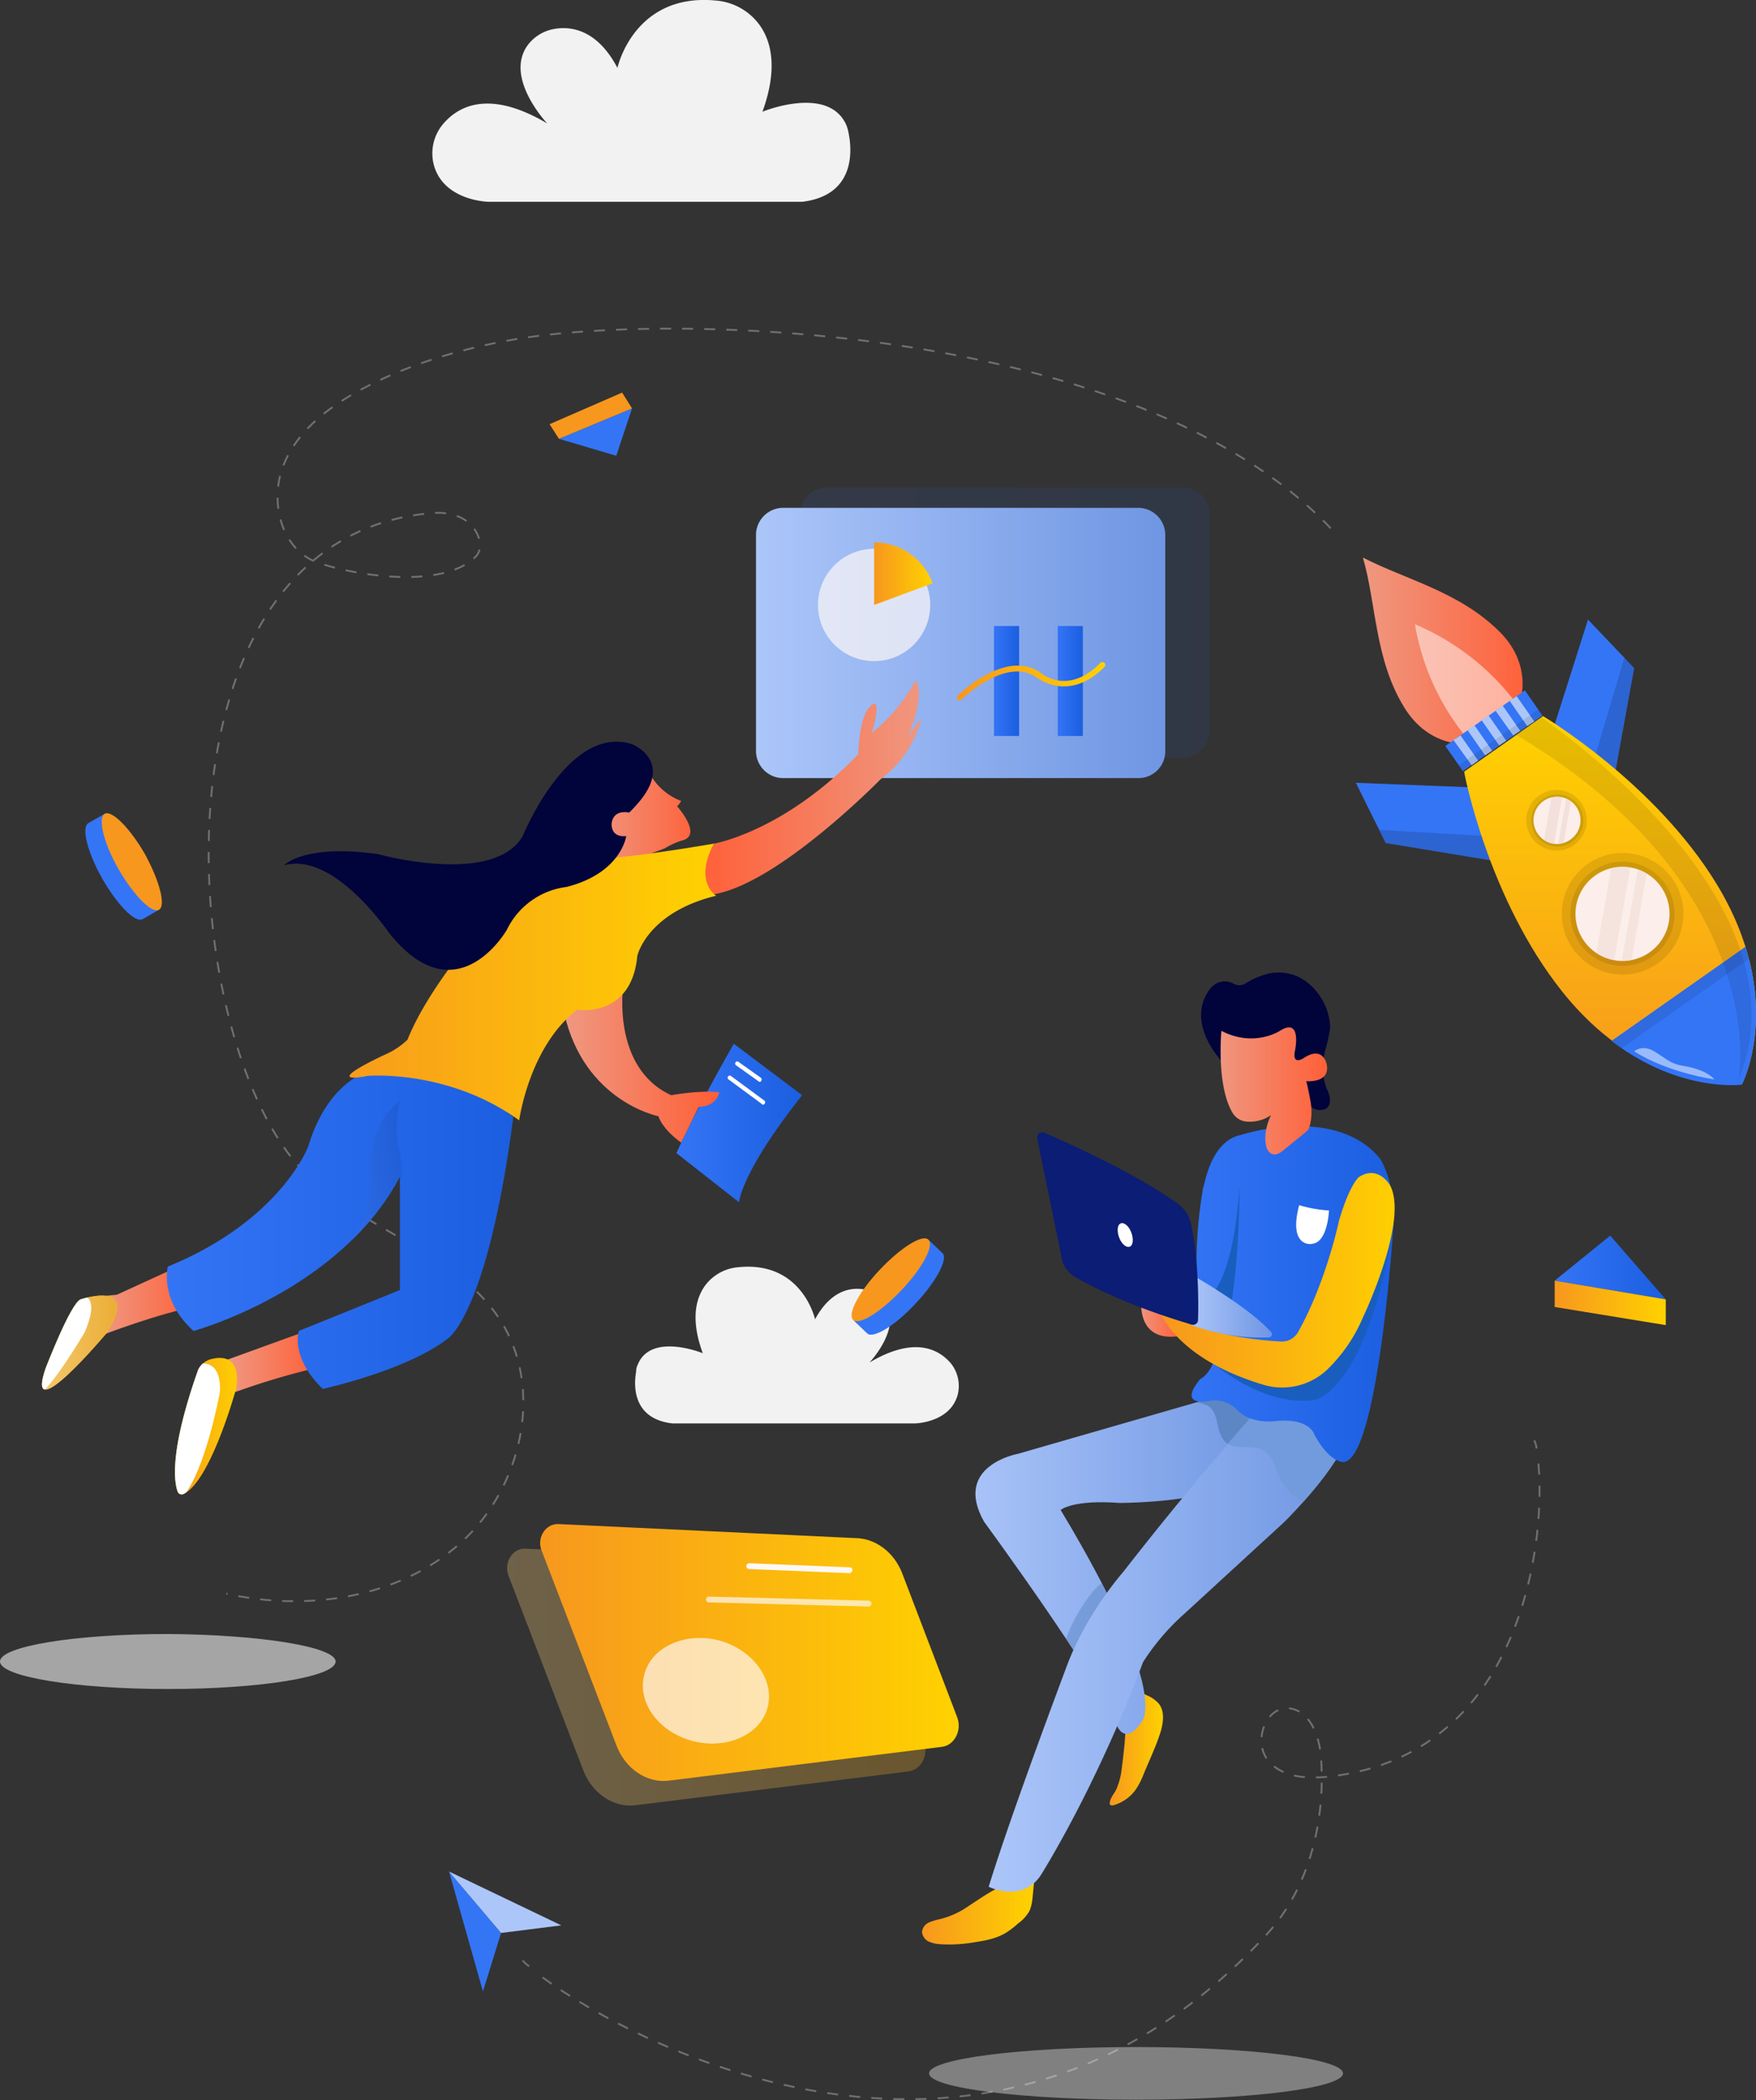 <svg xmlns="http://www.w3.org/2000/svg" xmlns:xlink="http://www.w3.org/1999/xlink" width="477.801" height="571.155" viewBox="0 0 477.801 571.155">
  <rect x="0" y="0" width="477.801" height="571.155" fill="#333333" stroke="none"/>
  <defs>
    <linearGradient id="linear-gradient" x1="-0.004" y1="0.492" x2="0.993" y2="0.492" gradientUnits="objectBoundingBox">
      <stop offset="0" stop-color="#f7971e"/>
      <stop offset="1" stop-color="#ffd200"/>
    </linearGradient>
    <linearGradient id="linear-gradient-2" x1="-0.005" y1="0.503" x2="0.987" y2="0.503" xlink:href="#linear-gradient"/>
    <linearGradient id="linear-gradient-3" x1="0.001" y1="0.499" x2="1" y2="0.499" gradientUnits="objectBoundingBox">
      <stop offset="0" stop-color="#acc6f9"/>
      <stop offset="1" stop-color="#6f96e3"/>
    </linearGradient>
    <clipPath id="clip-path">
      <path id="Path_776" data-name="Path 776" d="M333.3,285.4l-55.2,15.909s-17.818,3.182-9.227,18.455c0,0,31.977,43.591,36.273,55.682,0,0,2.227,5.25,6.523-1.114,0,0,8.591-7-21.954-57.75,0,0,3.182-2.864,16.068-1.909,0,0,15.273,0,25.136-3.023l16.227-15.909L344.915,282.7Z" transform="translate(-266.528 -282.7)"/>
    </clipPath>
    <linearGradient id="linear-gradient-4" x1="0.001" y1="0.501" x2="0.999" y2="0.501" xlink:href="#linear-gradient-3"/>
    <clipPath id="clip-path-3">
      <path id="Path_781" data-name="Path 781" d="M342.936,286.615s-17.5,19.409-37.545,45.182c0,0-10.341,11.614-15.591,26.25,0,0-14.955,39.613-21,59.341,0,0,8.75,4.454,14-2.864,0,0,14.954-23.386,28-58.227a63.147,63.147,0,0,1,11.3-13.2l27.045-24.818S362.027,305.706,366,296.161C366,296.32,353.913,281.365,342.936,286.615Z" transform="translate(-268.8 -285.497)"/>
    </clipPath>
    <linearGradient id="linear-gradient-5" x1="0.004" y1="0.499" x2="1" y2="0.499" gradientUnits="objectBoundingBox">
      <stop offset="0" stop-color="#3475f6"/>
      <stop offset="1" stop-color="#1b5ee0"/>
    </linearGradient>
    <linearGradient id="linear-gradient-6" y1="0.5" x2="0.998" y2="0.5" gradientUnits="objectBoundingBox">
      <stop offset="0" stop-color="#ef9881"/>
      <stop offset="1" stop-color="#ff5e36"/>
    </linearGradient>
    <linearGradient id="linear-gradient-7" x1="-0.005" y1="0.503" x2="0.993" y2="0.503" xlink:href="#linear-gradient-6"/>
    <linearGradient id="linear-gradient-8" x1="0" y1="0.501" x2="1.001" y2="0.501" xlink:href="#linear-gradient"/>
    <linearGradient id="linear-gradient-9" x1="-0.003" y1="0.496" x2="0.998" y2="0.496" xlink:href="#linear-gradient-3"/>
    <linearGradient id="linear-gradient-10" x1="-0.002" y1="0.504" x2="1.001" y2="0.504" xlink:href="#linear-gradient-5"/>
    <linearGradient id="linear-gradient-11" x1="-0.002" y1="0.499" x2="1.001" y2="0.499" xlink:href="#linear-gradient"/>
    <linearGradient id="linear-gradient-12" x1="132.238" y1="113.649" x2="133.307" y2="113.649" xlink:href="#linear-gradient-5"/>
    <linearGradient id="linear-gradient-13" x1="117.346" y1="117.401" x2="118.294" y2="117.401" xlink:href="#linear-gradient"/>
    <linearGradient id="linear-gradient-14" x1="-0.001" y1="0.5" x2="1" y2="0.5" xlink:href="#linear-gradient-5"/>
    <linearGradient id="linear-gradient-15" x1="0" y1="0.499" x2="1" y2="0.499" xlink:href="#linear-gradient-3"/>
    <linearGradient id="linear-gradient-16" x1="-0.002" y1="0.503" x2="0.999" y2="0.503" xlink:href="#linear-gradient-5"/>
    <linearGradient id="linear-gradient-17" x1="-0.001" y1="0.503" x2="1" y2="0.503" xlink:href="#linear-gradient-5"/>
    <linearGradient id="linear-gradient-18" x1="0.003" y1="0.505" x2="1.005" y2="0.505" xlink:href="#linear-gradient"/>
    <linearGradient id="linear-gradient-19" x1="0.001" y1="0.499" x2="1.003" y2="0.499" xlink:href="#linear-gradient"/>
    <linearGradient id="linear-gradient-20" x1="22.001" y1="-31.829" x2="22.984" y2="-31.829" xlink:href="#linear-gradient-5"/>
    <linearGradient id="linear-gradient-21" x1="95.284" y1="-62.136" x2="95.74" y2="-62.136" xlink:href="#linear-gradient-3"/>
    <linearGradient id="linear-gradient-22" x1="-0.002" y1="0.501" x2="0.998" y2="0.501" xlink:href="#linear-gradient-6"/>
    <clipPath id="clip-path-4">
      <path id="Path_806" data-name="Path 806" d="M380.532,203.5,365.1,182.823l9.864-31.023L387.532,165Z" transform="translate(-365.1 -151.8)"/>
    </clipPath>
    <linearGradient id="linear-gradient-23" x1="130.811" y1="-3.675" x2="131.844" y2="-3.675" xlink:href="#linear-gradient-5"/>
    <clipPath id="clip-path-6">
      <path id="Path_809" data-name="Path 809" d="M378.373,202.45l-14.318-21.477L331.6,179.7l8.114,16.386Z" transform="translate(-331.6 -179.7)"/>
    </clipPath>
    <linearGradient id="linear-gradient-24" x1="64.542" y1="-11.541" x2="65.52" y2="-11.541" xlink:href="#linear-gradient-5"/>
    <linearGradient id="linear-gradient-25" x1="113.173" y1="-9.677" x2="114.184" y2="-9.677" xlink:href="#linear-gradient-5"/>
    <clipPath id="clip-path-8">
      <path id="Path_812" data-name="Path 812" d="M376.827,243.391c22.909,28.636,48.841,25.136,48.841,25.136s12.25-23.227-6.841-54.568c-16.864-27.682-47.25-45.659-47.25-45.659l-10.818,7.636L350.1,183.414S356.623,218.1,376.827,243.391Z" transform="translate(-350.1 -168.3)"/>
    </clipPath>
    <linearGradient id="linear-gradient-26" x1="0.498" y1="1.001" x2="0.498" y2="0.001" xlink:href="#linear-gradient"/>
    <linearGradient id="linear-gradient-27" x1="42.237" y1="-5.886" x2="43.241" y2="-5.886" xlink:href="#linear-gradient-5"/>
    <clipPath id="clip-path-12">
      <path id="Path_818" data-name="Path 818" d="M371.478,214.2a12.8,12.8,0,1,1,17.818,3.182A12.779,12.779,0,0,1,371.478,214.2Z" transform="translate(-369.113 -194.013)"/>
    </clipPath>
    <clipPath id="clip-path-14">
      <path id="Path_822" data-name="Path 822" d="M363.131,192.14a6.4,6.4,0,1,1,8.909,1.591A6.265,6.265,0,0,1,363.131,192.14Z" transform="translate(-361.97 -182.07)"/>
    </clipPath>
    <linearGradient id="linear-gradient-28" x1="445.03" y1="-25.76" x2="445.992" y2="-25.76" xlink:href="#linear-gradient-3"/>
    <linearGradient id="linear-gradient-29" x1="446.184" y1="-26.384" x2="447.149" y2="-26.384" xlink:href="#linear-gradient-3"/>
    <linearGradient id="linear-gradient-30" x1="447.345" y1="-27.028" x2="448.309" y2="-27.028" xlink:href="#linear-gradient-3"/>
    <linearGradient id="linear-gradient-31" x1="448.502" y1="-27.672" x2="449.464" y2="-27.672" xlink:href="#linear-gradient-3"/>
    <linearGradient id="linear-gradient-32" x1="449.653" y1="-28.316" x2="450.618" y2="-28.316" xlink:href="#linear-gradient-3"/>
    <linearGradient id="linear-gradient-33" x1="35.233" y1="56.809" x2="36.728" y2="56.809" xlink:href="#linear-gradient-5"/>
    <linearGradient id="linear-gradient-34" x1="42.881" y1="61.78" x2="44.711" y2="61.78" xlink:href="#linear-gradient"/>
    <linearGradient id="linear-gradient-35" x1="23.883" y1="-56.774" x2="25.102" y2="-56.774" xlink:href="#linear-gradient-5"/>
    <linearGradient id="linear-gradient-36" x1="27.547" y1="-64.832" x2="28.952" y2="-64.832" xlink:href="#linear-gradient"/>
    <linearGradient id="linear-gradient-37" y1="0.5" x2="1.001" y2="0.5" gradientUnits="objectBoundingBox">
      <stop offset="0" stop-color="#f6ce7d"/>
      <stop offset="1" stop-color="#e8a623"/>
    </linearGradient>
    <linearGradient id="linear-gradient-38" x1="0" y1="0.5" x2="1" y2="0.5" xlink:href="#linear-gradient"/>
    <linearGradient id="linear-gradient-39" x1="0.004" y1="0.501" x2="1.003" y2="0.501" xlink:href="#linear-gradient-6"/>
    <linearGradient id="linear-gradient-40" x1="0.006" y1="0.502" x2="1.002" y2="0.502" xlink:href="#linear-gradient"/>
    <clipPath id="clip-path-16">
      <path id="Path_839" data-name="Path 839" d="M134.837,279.663c2.864-1.114,7.318-1.75,7.955,4.773a11.243,11.243,0,0,1-.318,3.977c-1.114,5.568-5.568,25.136-11.773,28.477a1.092,1.092,0,0,1-1.432-.477c-1.114-2.386-3.182-10.659,2.864-33.727A4.6,4.6,0,0,1,134.837,279.663Z" transform="translate(-128.007 -278.955)"/>
    </clipPath>
    <linearGradient id="linear-gradient-41" x1="-0.007" y1="0.501" x2="0.996" y2="0.501" xlink:href="#linear-gradient-6"/>
    <linearGradient id="linear-gradient-42" x1="-0.002" y1="0.5" x2="0.996" y2="0.5" xlink:href="#linear-gradient"/>
    <linearGradient id="linear-gradient-43" x1="-0.002" y1="0.5" x2="0.996" y2="0.5" xlink:href="#linear-gradient-37"/>
    <clipPath id="clip-path-17">
      <path id="Path_844" data-name="Path 844" d="M117.411,268.381s16.545-5.568,7,9.227c0,0-22.432,26.727-16.545,9.545C107.866,287.154,114.707,269.336,117.411,268.381Z" transform="translate(-106.881 -267.354)"/>
    </clipPath>
    <linearGradient id="linear-gradient-44" x1="0" y1="0.499" x2="0.998" y2="0.499" xlink:href="#linear-gradient-5"/>
    <clipPath id="clip-path-18">
      <path id="Path_847" data-name="Path 847" d="M181.637,230.464s-10.023,3.341-14.954,19.886c0,0-7.477,20.045-38.182,32.614,0,0-2.386,9.068,7,17.5,0,0,39.773-10.818,56.159-42v30.864l-27.523,11.136s-2.386,7.159,6.523,15.75c0,0,22.75-4.932,34.045-13.682,0,0,10.818-6.682,17.818-60.3L203.432,227.6Z" transform="translate(-128.23 -227.6)"/>
    </clipPath>
    <linearGradient id="linear-gradient-45" x1="-0.266" y1="0.899" x2="1.55" y2="0.215" gradientUnits="objectBoundingBox">
      <stop offset="0" stop-color="#3270eb"/>
      <stop offset="1" stop-color="#1957cf"/>
    </linearGradient>
    <linearGradient id="linear-gradient-46" x1="0.003" y1="0.5" x2="0.997" y2="0.5" xlink:href="#linear-gradient-6"/>
    <linearGradient id="linear-gradient-47" x1="1.001" y1="0.501" x2="0.003" y2="0.501" xlink:href="#linear-gradient-6"/>
    <linearGradient id="linear-gradient-48" x1="-0.001" y1="0.502" x2="1.001" y2="0.502" xlink:href="#linear-gradient-5"/>
    <linearGradient id="linear-gradient-49" x1="0.002" y1="0.502" x2="1" y2="0.502" xlink:href="#linear-gradient-6"/>
    <linearGradient id="linear-gradient-50" x1="0" y1="0.499" x2="1.001" y2="0.499" xlink:href="#linear-gradient"/>
  </defs>
  <g id="Group_370" data-name="Group 370" transform="translate(-99.7 -45.894)">
    <g id="Group_333" data-name="Group 333" transform="translate(350.586 310.36)">
      <path id="Path_772" data-name="Path 772" d="M270.286,374.569a23.37,23.37,0,0,1-7.8,3.659,18.588,18.588,0,0,0-3.182.955,3.16,3.16,0,0,0-1.909,2.545,3.244,3.244,0,0,0,1.591,2.545,8.495,8.495,0,0,0,2.864.8,39.755,39.755,0,0,0,9.7-.477c3.023-.477,5.886-.955,8.591-2.545a23.26,23.26,0,0,0,3.341-2.546,11.189,11.189,0,0,0,3.182-3.5,12.492,12.492,0,0,0,.8-3.5c.159-1.591.318-3.341.477-4.932v-.477a.584.584,0,0,0-.477-.159c-.955-.159-1.909-.159-2.864-.318a4.58,4.58,0,0,0-2.068.159c-1.114.318-1.75,1.273-2.545,1.75a22.276,22.276,0,0,0-2.545,1.591C274.741,371.547,272.514,373.138,270.286,374.569Z" transform="translate(-257.4 -120.867)" fill="url(#linear-gradient)"/>
      <path id="Path_773" data-name="Path 773" d="M292.682,356.39a18.646,18.646,0,0,1-1.432,5.091c-.636,1.273-1.75,2.386-1.75,3.818,0,.159,0,.318.159.318a.956.956,0,0,0,.636.159,11.03,11.03,0,0,0,6.682-4.932,19.8,19.8,0,0,0,1.591-3.182c.955-2.386,2.068-4.773,3.023-7.159a51.071,51.071,0,0,0,1.909-5.25c.636-2.545.955-5.568-.955-7.477a9.028,9.028,0,0,0-2.864-1.909c-.636-.318-1.273-.636-1.75-.318a4.214,4.214,0,0,0-.955.8,15.866,15.866,0,0,0-3.182,8.75C293.636,348.913,293.159,352.731,292.682,356.39Z" transform="translate(-238.432 -139.279)" fill="url(#linear-gradient-2)"/>
      <path id="Path_774" data-name="Path 774" d="M333.3,285.4l-55.2,15.909s-17.818,3.182-9.227,18.455c0,0,31.977,43.591,36.273,55.682,0,0,2.227,5.25,6.523-1.114,0,0,8.591-7-21.954-57.75,0,0,3.182-2.864,16.068-1.909,0,0,15.273,0,25.136-3.023l16.227-15.909L344.915,282.7Z" transform="translate(-252.006 -170.43)" fill="url(#linear-gradient-3)"/>
      <g id="Group_328" data-name="Group 328" transform="translate(14.523 112.27)">
        <g id="Group_326" data-name="Group 326" clip-path="url(#clip-path)">
          <path id="Path_775" data-name="Path 775" d="M304.3,287.136a10.558,10.558,0,0,1,3.182.955c1.591.955,2.227,3.023,2.545,4.773.477,1.75.8,3.818,2.227,5.091,2.7,2.386,7.159.477,10.182,2.227a7.194,7.194,0,0,1,3.182,3.977,25.456,25.456,0,0,0,2.068,4.773,14.92,14.92,0,0,0,7,5.886l10.659-13.682-7.159-11.455L315.6,284.114,305.732,283Z" transform="translate(-244.209 -282.523)" fill="#5c87c4"/>
        </g>
        <g id="Group_327" data-name="Group 327" clip-path="url(#clip-path)">
          <path id="Path_777" data-name="Path 777" d="M292.965,316.818a.958.958,0,0,0-1.432,0,16.919,16.919,0,0,0-2.386,2.386,45.531,45.531,0,0,0-6.841,12.091,5.322,5.322,0,0,0-.318,3.818,4.422,4.422,0,0,0,1.909,1.909,3.2,3.2,0,0,0,1.273.636c1.114.159,2.068-.955,2.545-1.909l8.114-13.364a2.826,2.826,0,0,0,.636-1.591C296.465,319.2,294.238,317.614,292.965,316.818Z" transform="translate(-257.533 -262.727)" fill="#5c87c4" opacity="0.5"/>
        </g>
      </g>
      <path id="Path_779" data-name="Path 779" d="M342.936,286.615s-17.5,19.409-37.545,45.182c0,0-10.341,11.614-15.591,26.25,0,0-14.955,39.613-21,59.341,0,0,8.75,4.454,14-2.864,0,0,14.954-23.386,28-58.227a63.147,63.147,0,0,1,11.3-13.2l27.045-24.818S362.027,305.706,366,296.161C366,296.32,353.913,281.365,342.936,286.615Z" transform="translate(-250.664 -168.777)" fill="url(#linear-gradient-4)"/>
      <g id="Group_330" data-name="Group 330" transform="translate(18.136 116.721)">
        <g id="Group_329" data-name="Group 329" clip-path="url(#clip-path-3)">
          <path id="Path_780" data-name="Path 780" d="M304.3,287.136a10.558,10.558,0,0,1,3.182.955c1.591.955,2.227,3.023,2.545,4.773.477,1.75.8,3.818,2.227,5.091,2.7,2.386,7.159.477,10.182,2.227a7.194,7.194,0,0,1,3.182,3.977,25.456,25.456,0,0,0,2.068,4.773,14.92,14.92,0,0,0,7,5.886l10.659-13.682-7.159-11.455L315.6,284.114,305.732,283Z" transform="translate(-247.823 -286.973)" fill="#729bdd"/>
        </g>
      </g>
      <path id="Path_782" data-name="Path 782" d="M310.495,235.946s-9.7-10.182-3.023-19.25a5.352,5.352,0,0,1,3.182-2.068,4.648,4.648,0,0,1,3.182.477,3.159,3.159,0,0,0,3.341,0,21.739,21.739,0,0,1,5.727-2.545,12.656,12.656,0,0,1,10.659,1.909,16.37,16.37,0,0,1,6.682,12.568,37.225,37.225,0,0,1-1.114,5.409,20.618,20.618,0,0,0-.8,7,14.144,14.144,0,0,0,1.273,4.932s1.591,3.341-.477,4.773c0,0-2.864,1.591-5.25-1.75Z" transform="translate(-229.199 -212.13)" fill="#01033b"/>
      <path id="Path_783" data-name="Path 783" d="M316.86,240.789s25.614-8.432,37.863,6.364c0,0,4.455,6.364,3.659,18.773,0,0-4.136,63.8-13.682,63.8,0,0-3.659.159-7.8-7.477,0,0-1.273-4.614-10.5-3.659,0,0-6.523.955-10.341-2.864a8.491,8.491,0,0,0-8.114-2.546s-8.432,1.591-2.068-6.045c0,0,5.091-2.068,5.409-14.636l-6.045-6.2a122.313,122.313,0,0,1,1.432-31.341C307,254.948,308.428,242.539,316.86,240.789Z" transform="translate(-230.155 -196.609)" fill="url(#linear-gradient-5)"/>
      <path id="Path_784" data-name="Path 784" d="M308.681,222.448s-1.432,14.8,3.023,22.273a4.908,4.908,0,0,0,3.659,2.386,10.2,10.2,0,0,0,6.841-1.75s-2.386,4.3-1.273,8.75c0,0,1.114,3.659,4.454.955l6.841-5.568s1.432-2.386.8-7.318c0,0-.8-4.614-1.273-6.045,0,0,6.682.636,5.568-4.614,0,0-.955-5.25-6.364-1.591,0,0-3.182,2.068-2.227-2.227,0,0,1.909-9.068-4.136-5.25C324.59,222.448,317.59,227.062,308.681,222.448Z" transform="translate(-227.227 -206.587)" fill="url(#linear-gradient-6)"/>
      <path id="Path_785" data-name="Path 785" d="M356.023,255.6s-5.25,38.977-20.364,46.773c0,0-11.3,3.818-28.159-9.227l14.159-2.068s6.841-.318,10.341-3.818,11.3-17.5,11.3-17.5Z" transform="translate(-227.796 -186.443)" fill="#195dbf"/>
      <path id="Path_786" data-name="Path 786" d="M306.9,277.914s5.886-3.977,7.636-29.114c0,0,.159,18.932-2.7,34.364Z" transform="translate(-228.15 -190.461)" fill="#195dbf"/>
      <path id="Path_787" data-name="Path 787" d="M294.907,268.7s-.955,10.977,10.977,8.75l-1.909-7.8Z" transform="translate(-235.248 -178.702)" fill="url(#linear-gradient-7)"/>
      <path id="Path_788" data-name="Path 788" d="M360.9,249.9s-3.182-5.886-8.591-2.386c0,0-2.545,2.068-5.409,11.932,0,0-3.5,16.7-11.136,30.227a5.017,5.017,0,0,1-4.614,2.545c-6.364-.318-21.477-1.75-33.25-8.75,0,0,3.977,13.2,28.477,20.523a17.831,17.831,0,0,0,17.341-4.136,43.223,43.223,0,0,0,9.7-14.159S365.832,259.763,360.9,249.9Z" transform="translate(-233.468 -191.879)" fill="url(#linear-gradient-8)"/>
      <path id="Path_789" data-name="Path 789" d="M303.2,263.6s15.909,8.909,22.114,15.909a.857.857,0,0,1-.636,1.432,55.856,55.856,0,0,1-21-3.341Z" transform="translate(-230.336 -181.716)" fill="url(#linear-gradient-9)"/>
      <path id="Path_790" data-name="Path 790" d="M277.106,241.138l6.682,32.614a7.568,7.568,0,0,0,3.659,5.091c4.773,2.7,14.955,7.954,31.659,12.886a1.322,1.322,0,0,0,1.75-1.273c.159-4.454.159-16.545-1.909-26.091a9.364,9.364,0,0,0-3.659-5.568c-4.454-3.182-14.8-9.864-36.273-19.25A1.425,1.425,0,0,0,277.106,241.138Z" transform="translate(-245.765 -196.004)" fill="#0b1d74"/>
      <g id="Group_331" data-name="Group 331" transform="translate(53.232 68.148)">
        <path id="Path_791" data-name="Path 791" d="M294.583,257.566c.636,1.75.477,3.5-.477,3.818s-2.227-.8-2.864-2.545-.477-3.5.477-3.818S293.946,255.816,294.583,257.566Z" transform="translate(-290.86 -254.966)" fill="#fff"/>
      </g>
      <g id="Group_332" data-name="Group 332" transform="translate(101.8 63.27)">
        <path id="Path_792" data-name="Path 792" d="M322.2,251.9a35.607,35.607,0,0,0,8.114,1.432s-.318,8.75-4.614,9.068C325.543,262.559,319.179,263.355,322.2,251.9Z" transform="translate(-321.389 -251.9)" fill="#fff"/>
      </g>
    </g>
    <g id="Group_334" data-name="Group 334" transform="translate(522.722 381.903)">
      <path id="Path_793" data-name="Path 793" d="M380.714,257.1,365.6,269.35l30.227,5.091Z" transform="translate(-365.6 -257.1)" fill="url(#linear-gradient-10)"/>
      <path id="Path_794" data-name="Path 794" d="M365.6,271.959V264.8l30.227,5.091v7Z" transform="translate(-365.6 -252.55)" fill="url(#linear-gradient-11)"/>
    </g>
    <g id="Group_335" data-name="Group 335" transform="translate(249.245 152.653)">
      <path id="Path_795" data-name="Path 795" d="M210.891,128.586l4.3-12.886L195.3,123.973Z" transform="translate(-192.755 -111.405)" fill="url(#linear-gradient-12)"/>
      <path id="Path_796" data-name="Path 796" d="M213.427,113l2.7,4.3-19.886,8.273-2.545-3.977Z" transform="translate(-193.7 -113)" fill="url(#linear-gradient-13)"/>
    </g>
    <g id="Group_340" data-name="Group 340" transform="translate(305.404 178.426)">
      <path id="Path_797" data-name="Path 797" d="M340.645,202.7H243.918a7.4,7.4,0,0,1-7.318-7.318V136.518a7.4,7.4,0,0,1,7.318-7.318h96.727a7.4,7.4,0,0,1,7.318,7.318v58.864A7.4,7.4,0,0,1,340.645,202.7Z" transform="translate(-224.509 -129.2)" opacity="0.1" fill="url(#linear-gradient-14)"/>
      <path id="Path_798" data-name="Path 798" d="M333.045,206.2H236.318A7.4,7.4,0,0,1,229,198.882V140.018a7.4,7.4,0,0,1,7.318-7.318h96.727a7.4,7.4,0,0,1,7.318,7.318v58.864A7.3,7.3,0,0,1,333.045,206.2Z" transform="translate(-229 -127.132)" fill="url(#linear-gradient-15)"/>
      <g id="Group_337" data-name="Group 337" transform="translate(54.648 37.704)">
        <rect id="Rectangle_237" data-name="Rectangle 237" width="6.841" height="29.909" transform="translate(10.102)" fill="url(#linear-gradient-16)"/>
        <rect id="Rectangle_238" data-name="Rectangle 238" width="6.841" height="29.909" transform="translate(27.443)" fill="url(#linear-gradient-17)"/>
        <g id="Group_336" data-name="Group 336" transform="translate(0 9.784)">
          <path id="Path_799" data-name="Path 799" d="M264.225,169.47a.956.956,0,0,1-.636-.159.769.769,0,0,1,0-1.114c.477-.477,13.2-12.886,22.591-6.2.318.318,7.477,6.2,16.227-2.7a.787.787,0,1,1,1.114,1.114c-9.864,9.864-18.3,2.864-18.455,2.864-8.273-5.886-20.364,5.886-20.523,6.045C264.7,169.47,264.384,169.47,264.225,169.47Z" transform="translate(-263.35 -159.05)" fill="url(#linear-gradient-18)"/>
        </g>
      </g>
      <g id="Group_339" data-name="Group 339" transform="translate(16.864 14.955)">
        <g id="Group_338" data-name="Group 338" transform="translate(0 1.75)" opacity="0.7">
          <circle id="Ellipse_96" data-name="Ellipse 96" cx="15.273" cy="15.273" r="15.273" fill="#fef8f6"/>
        </g>
        <path id="Path_800" data-name="Path 800" d="M265.109,149.736A16.913,16.913,0,0,0,249.2,138.6v17.023Z" transform="translate(-233.927 -138.6)" fill="url(#linear-gradient-19)"/>
      </g>
    </g>
    <g id="Group_341" data-name="Group 341" transform="translate(221.882 554.835)">
      <path id="Path_801" data-name="Path 801" d="M176.5,365.8l9.227,32.614,4.932-15.909Z" transform="translate(-176.5 -365.8)" fill="url(#linear-gradient-20)"/>
      <path id="Path_802" data-name="Path 802" d="M176.5,365.8l30.545,14.636L190.659,382.5Z" transform="translate(-176.5 -365.8)" fill="url(#linear-gradient-21)"/>
    </g>
    <g id="Group_343" data-name="Group 343" transform="translate(241.927 437.585)">
      <g id="Group_342" data-name="Group 342">
        <path id="Path_803" data-name="Path 803" d="M189.1,381a9.013,9.013,0,0,0,1.75,1.591" transform="translate(-189.1 -239.568)" fill="none" stroke="#707070" stroke-miterlimit="10" stroke-width="0.5"/>
        <path id="Path_804" data-name="Path 804" d="M192.5,436.432c24.659,18.136,121.386,70.318,196.954-11.614,11.773-12.727,16.227-31.5,14.8-48.682-.477-5.568-3.023-12.25-8.591-12.886-6.364-.636-9.864,8.909-5.886,14s11.3,5.25,17.659,4.454c52.818-6.523,58.386-66.5,55.841-86.7" transform="translate(-187.091 -290.386)" fill="none" stroke="#707070" stroke-miterlimit="10" stroke-width="0.5" stroke-dasharray="3.011 3.011"/>
        <path id="Path_805" data-name="Path 805" d="M362.736,294.327a6.24,6.24,0,0,0-.636-2.227" transform="translate(-86.873 -292.1)" fill="none" stroke="#707070" stroke-miterlimit="10" stroke-width="0.5"/>
      </g>
    </g>
    <g id="Group_350" data-name="Group 350" transform="translate(468.631 197.517)">
      <path id="XMLID_796_" d="M362.709,191.791l12.409-9.864s4.773-10.818-5.25-20.682c-10.977-10.818-25.3-14-37.068-20.045,3.659,12.568,3.182,27.523,11.136,40.568C351.254,193.859,362.709,191.791,362.709,191.791Z" transform="translate(-330.891 -141.2)" fill="url(#linear-gradient-22)"/>
      <path id="XMLID_795_" d="M358.4,186.486l6.364-5.091,6.2-4.932A67.054,67.054,0,0,0,341.7,152.6,65.924,65.924,0,0,0,358.4,186.486Z" transform="translate(-325.632 -134.464)" fill="#fff" opacity="0.5"/>
      <g id="XMLID_786_" transform="translate(0 16.864)">
        <g id="XMLID_791_" transform="translate(53.295)">
          <g id="Group_344" data-name="Group 344" clip-path="url(#clip-path-4)">
            <path id="XMLID_794_" d="M380.532,203.5,365.1,182.823l9.864-31.023L387.532,165Z" transform="translate(-365.1 -151.8)" fill="url(#linear-gradient-23)"/>
          </g>
          <g id="XMLID_793_" opacity="0.15" clip-path="url(#clip-path-4)">
            <path id="Path_807" data-name="Path 807" d="M382.573,156,370.8,195.614l6.682,9.545,7.477-15.273,3.341-29.909Z" transform="translate(-361.732 -149.318)"/>
          </g>
        </g>
        <g id="XMLID_787_" transform="translate(0 44.386)">
          <g id="Group_345" data-name="Group 345" clip-path="url(#clip-path-6)">
            <path id="XMLID_790_" d="M378.373,202.45l-14.318-21.477L331.6,179.7l8.114,16.386Z" transform="translate(-331.6 -179.7)" fill="url(#linear-gradient-24)"/>
          </g>
          <g id="XMLID_789_" opacity="0.15" clip-path="url(#clip-path-6)">
            <path id="Path_810" data-name="Path 810" d="M333.1,187.6l41.364,2.386,6.682,9.386-16.864,1.909-29.273-7Z" transform="translate(-330.714 -175.032)"/>
          </g>
        </g>
      </g>
      <path id="XMLID_785_" d="M351.673,185.854l21.636-15.114-4.773-6.841L346.9,179.014Z" transform="translate(-322.559 -127.786)" fill="url(#linear-gradient-25)"/>
      <g id="XMLID_779_" transform="translate(29.432 43.114)">
        <g id="Group_346" data-name="Group 346" clip-path="url(#clip-path-8)">
          <path id="XMLID_784_" d="M376.828,243.35c22.909,28.636,49,25.136,49,25.136s12.25-23.386-7-54.568c-16.864-27.682-47.25-45.818-47.25-45.818l-10.818,7.636L350.1,183.214C349.942,183.373,356.624,218.054,376.828,243.35Z" transform="translate(-350.101 -168.418)" fill="url(#linear-gradient-26)"/>
        </g>
        <g id="Group_347" data-name="Group 347" clip-path="url(#clip-path-8)">
          <path id="XMLID_783_" d="M372.5,238.5l48.682-34.2,19.25,27.523-48.682,34.2Z" transform="translate(-336.864 -147.027)" fill="url(#linear-gradient-27)"/>
        </g>
        <g id="XMLID_782_" opacity="0.1" clip-path="url(#clip-path-8)">
          <rect id="Rectangle_239" data-name="Rectangle 239" width="59.5" height="3.182" transform="translate(35.666 91.483) rotate(-35.073)"/>
        </g>
        <g id="XMLID_781_" opacity="0.1" clip-path="url(#clip-path-8)">
          <path id="Path_815" data-name="Path 815" d="M420.618,267.468s9.386-53.3-63.318-95.136l7-4.932S440.982,217.354,420.618,267.468Z" transform="translate(-345.845 -168.832)"/>
        </g>
      </g>
      <g id="XMLID_778_" transform="translate(51.012 75.301)" opacity="0.1">
        <circle id="Ellipse_97" data-name="Ellipse 97" cx="16.545" cy="16.545" r="16.545" transform="translate(0 30.649) rotate(-67.852)"/>
      </g>
      <g id="XMLID_777_" transform="translate(58.359 82.699)" opacity="0.1">
        <path id="Path_817" data-name="Path 817" d="M370.856,215.483a14.167,14.167,0,1,1,19.727,3.5A14.24,14.24,0,0,1,370.856,215.483Z" transform="translate(-368.283 -193.183)"/>
      </g>
      <g id="XMLID_771_" transform="translate(59.68 84.021)">
        <g id="Group_348" data-name="Group 348" clip-path="url(#clip-path-12)">
          <path id="XMLID_776_" d="M371.478,214.2a12.8,12.8,0,1,1,17.818,3.182A12.779,12.779,0,0,1,371.478,214.2Z" transform="translate(-369.113 -194.013)" fill="#fceeea"/>
        </g>
        <g id="XMLID_773_" opacity="0.5" clip-path="url(#clip-path-12)">
          <rect id="XMLID_775_" width="31.341" height="5.091" transform="translate(5.107 27.204) rotate(-80.072)" fill="#edd7d1"/>
          <rect id="XMLID_774_" width="31.341" height="2.545" transform="translate(12.201 28.435) rotate(-80.072)" fill="#edd7d1"/>
        </g>
      </g>
      <g id="XMLID_770_" transform="translate(46.344 63.208)" opacity="0.1">
        <path id="Path_820" data-name="Path 820" d="M362.273,193.927a8.231,8.231,0,1,1,13.523-9.386,8.231,8.231,0,0,1-13.523,9.386Z" transform="translate(-360.731 -180.931)"/>
      </g>
      <g id="XMLID_769_" transform="translate(47.735 64.44)" opacity="0.1">
        <path id="Path_821" data-name="Path 821" d="M362.87,192.833a7.084,7.084,0,1,1,9.864,1.75A7.12,7.12,0,0,1,362.87,192.833Z" transform="translate(-361.605 -181.705)"/>
      </g>
      <g id="XMLID_763_" transform="translate(48.316 65.021)">
        <g id="Group_349" data-name="Group 349" clip-path="url(#clip-path-14)">
          <path id="XMLID_768_" d="M363.131,192.14a6.4,6.4,0,1,1,8.909,1.591A6.265,6.265,0,0,1,363.131,192.14Z" transform="translate(-361.97 -182.07)" fill="#fceeea"/>
        </g>
        <g id="XMLID_765_" opacity="0.6" clip-path="url(#clip-path-14)">
          <rect id="XMLID_767_" width="17.818" height="2.864" transform="translate(2.429 14.283) rotate(-80.072)" fill="#edd7d1"/>
          <rect id="XMLID_766_" width="17.818" height="1.432" transform="translate(6.347 15.02) rotate(-80.072)" fill="#edd7d1"/>
        </g>
      </g>
      <g id="XMLID_757_" transform="translate(26.568 37.704)">
        <path id="XMLID_762_" d="M362.673,173.014l1.909-1.273-4.773-6.841-1.909,1.273Z" transform="translate(-342.627 -164.9)" fill="url(#linear-gradient-28)"/>
        <path id="XMLID_761_" d="M360.273,174.614l1.909-1.273-4.773-6.841-1.909,1.432Z" transform="translate(-344.045 -163.955)" fill="url(#linear-gradient-29)"/>
        <path id="XMLID_760_" d="M357.873,176.314l1.909-1.273-4.773-6.841-1.909,1.273Z" transform="translate(-345.464 -162.95)" fill="url(#linear-gradient-30)"/>
        <path id="XMLID_759_" d="M355.473,178.014l1.909-1.273-4.773-6.841-1.909,1.273Z" transform="translate(-346.882 -161.945)" fill="url(#linear-gradient-31)"/>
        <path id="XMLID_758_" d="M353.232,179.714l1.75-1.273-4.773-6.841-1.909,1.273Z" transform="translate(-348.3 -160.941)" fill="url(#linear-gradient-32)"/>
      </g>
      <g id="XMLID_756_" transform="translate(28.044 41.264)" opacity="0.1">
        <rect id="Rectangle_240" data-name="Rectangle 240" width="26.409" height="1.909" transform="translate(0 15.175) rotate(-35.073)"/>
      </g>
      <path id="XMLID_755_" d="M401,233.561s-12.568-1.75-21.8-7.636c0,0,2.227-2.068,5.727.159s4.455,3.341,7.8,3.818C399.245,231.015,401,233.561,401,233.561Z" transform="translate(-303.473 -91.652)" fill="#fff" opacity="0.5"/>
    </g>
    <g id="Group_351" data-name="Group 351" transform="translate(217.355 45.894)">
      <path id="Path_824" data-name="Path 824" d="M149.909,157.472s-12.25-12.886-4.932-21.8a11.521,11.521,0,0,1,5.727-3.659c4.3-1.114,12.25-1.114,18.3,10.341,0,0,4.455-20.523,26.886-18.3a16.259,16.259,0,0,1,11.455,6.2c3.341,4.3,5.568,11.773,1.114,24.023,0,0,18.136-7.477,22.909,3.818a14.89,14.89,0,0,1,.636,2.545c.8,4.455,1.591,16.386-12.727,18.136H134s-12.25-.159-14.955-10.023a12.393,12.393,0,0,1,2.386-10.977C125.25,153.176,133.522,147.767,149.909,157.472Z" transform="translate(-118.655 -123.894)" fill="#f2f2f2"/>
    </g>
    <path id="Path_825" data-name="Path 825" d="M440.7,156.368C387.726,100.527,259.658,97.345,216.863,105.3c-13.841,2.545-27.523,6.682-39.773,13.2-8.591,4.614-17.023,10.818-21,19.886-3.977,8.909-1.909,21.159,6.364,26.091,5.091,3.182,35.318,10.023,45.659-.477,2.386-2.545.636-7-2.068-9.227s-6.364-2.864-9.864-2.545c-79.386,6.523-69.841,144.454-34.523,179.454,15.75,15.591,40.568,21.159,52.818,39.614,12.409,18.773,6.2,46.136-10.659,61.091S162.136,451,140.181,446.072" transform="translate(21.087 33.194)" fill="none" stroke="#707070" stroke-miterlimit="10" stroke-width="0.5" stroke-dasharray="3"/>
    <g id="Group_352" data-name="Group 352" transform="translate(272.514 390.359)">
      <path id="Path_826" data-name="Path 826" d="M272.08,288.482s9.545-10.023,3.818-16.864a8.364,8.364,0,0,0-4.455-2.864c-3.341-.8-9.386-.8-14.159,7.955,0,0-3.5-15.909-20.841-14.159a12.5,12.5,0,0,0-8.909,4.773c-2.545,3.341-4.3,9.068-.8,18.614,0,0-14-5.727-17.659,3.023a4.4,4.4,0,0,0-.477,2.068c-.636,3.5-1.114,12.727,9.864,14h66.023s9.545-.159,11.614-7.8a9.813,9.813,0,0,0-1.909-8.591C291.171,285.141,284.648,281,272.08,288.482Z" transform="translate(-208.326 -262.415)" fill="#f2f2f2"/>
    </g>
    <g id="Group_353" data-name="Group 353" transform="translate(122.921 267.042)">
      <path id="Path_827" data-name="Path 827" d="M119.552,185l-4.455,2.545c-1.909,1.114-.318,7.8,3.818,15.114,4.136,7.159,8.909,12.091,10.977,10.977l4.455-2.545Z" transform="translate(-114.296 -184.843)" fill="url(#linear-gradient-33)"/>
      <path id="Path_828" data-name="Path 828" d="M132.693,211.149c-1.909,1.114-6.841-3.818-10.977-10.977s-5.727-14-3.818-15.114,6.841,3.818,10.977,10.977C132.852,203.354,134.6,210.035,132.693,211.149Z" transform="translate(-112.642 -184.901)" fill="url(#linear-gradient-34)"/>
    </g>
    <g id="Group_354" data-name="Group 354" transform="translate(331.405 382.644)">
      <path id="Path_829" data-name="Path 829" d="M245.7,279.7l3.659,3.5c1.591,1.591,7.636-2.068,13.2-8.114,5.727-6.045,8.909-12.25,7.318-13.682l-3.659-3.5Z" transform="translate(-245.132 -257.369)" fill="url(#linear-gradient-35)"/>
      <path id="Path_830" data-name="Path 830" d="M266.274,257.938c1.591,1.591-1.591,7.636-7.318,13.682s-11.614,9.7-13.2,8.114,1.591-7.636,7.318-13.682S264.684,256.347,266.274,257.938Z" transform="translate(-245.343 -257.566)" fill="url(#linear-gradient-36)"/>
    </g>
    <path id="Path_831" data-name="Path 831" d="M191.153,310.6l80.818,3.818c5.568,0,10.659,3.818,12.886,9.545L299.812,363.1c1.432,3.659-.8,7.8-4.3,8.114L220.9,380.441c-5.727.477-11.3-3.341-13.682-9.386l-20.364-52.977C185.426,314.577,187.812,310.6,191.153,310.6Z" transform="translate(51.251 156.417)" opacity="0.3" fill="url(#linear-gradient-37)"/>
    <path id="Path_832" data-name="Path 832" d="M196.882,306.4l80.818,3.818c5.568,0,10.659,3.818,12.886,9.545L305.541,358.9c1.432,3.659-.8,7.8-4.3,8.114l-74.613,9.227c-5.727.477-11.3-3.341-13.682-9.386l-20.364-52.977C191,310.377,193.382,306.4,196.882,306.4Z" transform="translate(54.59 153.935)" fill="url(#linear-gradient-38)"/>
    <g id="Group_356" data-name="Group 356" transform="translate(302.859 470.994)">
      <g id="Group_355" data-name="Group 355">
        <path id="Path_833" data-name="Path 833" d="M255.4,315.8h0l-27.2-1.114a.8.8,0,1,1,0-1.591l27.2,1.114a.752.752,0,0,1,.8.8C256.036,315.486,255.718,315.8,255.4,315.8Z" transform="translate(-227.4 -313.1)" fill="#fef8f6"/>
      </g>
    </g>
    <g id="Group_358" data-name="Group 358" transform="translate(291.881 480.062)" opacity="0.7">
      <g id="Group_357" data-name="Group 357">
        <path id="Path_834" data-name="Path 834" d="M264.568,321.5h0L221.3,320.391a.8.8,0,1,1,0-1.591l43.273,1.114a.8.8,0,1,1,0,1.591Z" transform="translate(-220.5 -318.8)" fill="#fef8f6"/>
      </g>
    </g>
    <path id="Path_835" data-name="Path 835" d="M243.619,344.687c-1.909,7.477-11.136,11.614-20.364,9.227s-15.273-10.5-13.2-18.136c1.909-7.477,11.136-11.614,20.364-9.227C239.642,329.1,245.528,337.21,243.619,344.687Z" transform="translate(64.967 165.443)" fill="#fef8f6" opacity="0.7"/>
    <g id="Group_369" data-name="Group 369" transform="translate(111.125 230.926)">
      <g id="Group_365" data-name="Group 365">
        <path id="Path_836" data-name="Path 836" d="M161.032,275.291,158.8,273.7l-20.2,7.318,1.432,9.068a199.915,199.915,0,0,1,23.545-7Z" transform="translate(-88.138 -96.314)" fill="url(#linear-gradient-39)"/>
        <path id="Path_837" data-name="Path 837" d="M138.972,278.471c3.182-.955,8.591-1.273,7.318,7.8,0,0-7,25.614-14.477,28.8a1.177,1.177,0,0,1-1.432-.636c-.955-2.545-2.386-10.818,5.568-33.25A5.582,5.582,0,0,1,138.972,278.471Z" transform="translate(-93.442 -93.767)" fill="url(#linear-gradient-40)"/>
        <g id="Group_360" data-name="Group 360" transform="translate(33.61 185.746)">
          <g id="Group_359" data-name="Group 359" clip-path="url(#clip-path-16)">
            <path id="Path_838" data-name="Path 838" d="M138.972,278.471c3.182-.955,8.591-1.273,7.318,7.8,0,0-7,25.614-14.477,28.8a1.177,1.177,0,0,1-1.432-.636c-.955-2.545-2.386-10.818,5.568-33.25A5.582,5.582,0,0,1,138.972,278.471Z" transform="translate(-127.051 -279.514)" fill="#fff"/>
          </g>
        </g>
        <path id="Path_840" data-name="Path 840" d="M136.45,262.8l-15.273,7-3.182.318-.8,10.659s15.591-6.045,26.409-7.955Z" transform="translate(-100.784 -102.755)" fill="url(#linear-gradient-41)"/>
        <path id="Path_841" data-name="Path 841" d="M117.411,268.381s16.545-5.568,7,9.227c0,0-22.432,26.727-16.545,9.545C107.866,287.154,114.707,269.336,117.411,268.381Z" transform="translate(-106.881 -100.063)" fill="url(#linear-gradient-42)"/>
        <g id="Group_362" data-name="Group 362" transform="translate(0 167.291)">
          <path id="Path_842" data-name="Path 842" d="M117.411,268.381s16.545-5.568,7,9.227c0,0-22.432,26.727-16.545,9.545C107.866,287.154,114.707,269.336,117.411,268.381Z" transform="translate(-106.881 -267.354)" fill="url(#linear-gradient-43)"/>
          <g id="Group_361" data-name="Group 361" clip-path="url(#clip-path-17)">
            <path id="Path_843" data-name="Path 843" d="M111.38,269.383s15.273-8.273,8.432,7.954c0,0-17.659,30.068-14.8,12.25C105.017,289.588,108.835,270.974,111.38,269.383Z" transform="translate(-108.169 -267.402)" fill="#fff"/>
          </g>
        </g>
        <path id="Path_845" data-name="Path 845" d="M181.637,230.464s-10.023,3.341-14.954,19.886c0,0-7.477,20.045-38.182,32.614,0,0-2.386,9.068,7,17.5,0,0,39.773-10.818,56.159-42v30.864l-27.523,11.136s-2.386,7.159,6.523,15.75c0,0,22.75-4.932,34.045-13.682,0,0,10.818-6.682,17.818-60.3L203.432,227.6Z" transform="translate(-94.266 -123.555)" fill="url(#linear-gradient-44)"/>
        <g id="Group_364" data-name="Group 364" transform="translate(33.963 104.045)">
          <g id="Group_363" data-name="Group 363" clip-path="url(#clip-path-18)">
            <path id="Path_846" data-name="Path 846" d="M159.1,273.136s7.477-5.25,6.364-22.75c0,0,0-10.023,7.955-16.386,0,0-1.909,7.8,0,14.318a23.346,23.346,0,0,1,0,8.75l-3.977,15.273Z" transform="translate(-109.988 -223.818)" fill="url(#linear-gradient-45)"/>
          </g>
        </g>
        <path id="Path_848" data-name="Path 848" d="M216.611,177.9a16.355,16.355,0,0,0,8.75,7.8,4.761,4.761,0,0,1-1.114,1.432s7.318,8.114,1.114,9.386a22.561,22.561,0,0,0-4.455,2.068L212,201.923h-7s-4.455-9.7-4.3-10.659c.318-.955,3.659-8.909,3.659-8.909Z" transform="translate(-51.445 -152.923)" fill="url(#linear-gradient-46)"/>
        <path id="Path_849" data-name="Path 849" d="M223.927,206.586s18.932-3.182,39.3-24.341c0,0,.159-12.25,4.3-13.682,0,0,1.909-.477-.636,7.955A48.273,48.273,0,0,0,278.813,162.2s3.023,2.864-2.068,15.432a33.594,33.594,0,0,1,3.659-5.091,29.839,29.839,0,0,1-11.136,16.545s-28.159,28.8-45.818,31.341l-5.25-5.568,1.909-6.2Z" transform="translate(-41.102 -162.2)" fill="url(#linear-gradient-47)"/>
        <path id="Path_850" data-name="Path 850" d="M230.991,224.3s-11.455,20.045-15.591,29.75l17.023,13.364S232.9,259.3,249.6,238.3Z" transform="translate(-42.757 -125.505)" fill="url(#linear-gradient-48)"/>
        <path id="Path_851" data-name="Path 851" d="M212.268,214.3s-3.341,22.432,13.045,29.909c0,0,7.8-1.432,13.045-.8,0,0-.477,3.818-5.568,3.977l-4.773,9.7s-4.773-3.182-6.2-7.159c0,0-20.2-3.977-25.614-28Z" transform="translate(-54.102 -131.414)" fill="url(#linear-gradient-49)"/>
        <path id="Path_852" data-name="Path 852" d="M169.694,247.213s-18.932,8.591-5.25,6.045c0,0,21.8-1.909,41.2,12.091,0,0,2.7-20.045,15.75-30.068,0,0,14.8,2.386,16.386-14.636,0,0,2.545-11.773,21.477-16.386,0,0-6.2-3.659-.636-14.159,0,0-18.454,3.182-27.523,3.818l-24.023,7.955L187.831,222.4s-8.591,10.977-12.568,21A20.419,20.419,0,0,1,169.694,247.213Z" transform="translate(-75.801 -145.714)" fill="url(#linear-gradient-50)"/>
        <path id="Path_853" data-name="Path 853" d="M148.3,206.284s5.25-5.886,25.614-3.023c0,0,31.341,8.75,39.3-4.932,0,0,12.409-30.545,29.75-24.977,0,0,10.977,4.3,2.386,15.114a38.848,38.848,0,0,1-3.182,3.5s-4.3-1.114-4.773,3.023c0,0-.318,3.818,3.977,3.341,0,0-1.273,10.023-16.227,13.841a20.885,20.885,0,0,0-16.227,11.614s-13.682,24.023-32.136.8C176.777,224.579,161.823,202.465,148.3,206.284Z" transform="translate(-82.406 -156.011)" fill="#01033b"/>
      </g>
      <g id="Group_368" data-name="Group 368" transform="translate(186.539 103.623)">
        <g id="Group_366" data-name="Group 366" transform="translate(2.068)">
          <path id="Path_854" data-name="Path 854" d="M232.062,232.848c-.159,0-.318,0-.318-.159l-6.045-4.3a.574.574,0,1,1,.636-.955l6.045,4.3a.554.554,0,0,1,.159.8C232.539,232.848,232.221,232.848,232.062,232.848Z" transform="translate(-225.434 -227.334)" fill="#fff"/>
        </g>
        <g id="Group_367" data-name="Group 367" transform="translate(0 3.818)">
          <path id="Path_855" data-name="Path 855" d="M233.784,237.634c-.159,0-.318,0-.318-.159l-9.068-6.682a.574.574,0,0,1,.636-.955l9.068,6.682a.554.554,0,0,1,.159.8C234.262,237.475,234.1,237.634,233.784,237.634Z" transform="translate(-224.134 -229.734)" fill="#fff"/>
        </g>
      </g>
    </g>
    <path id="Path_856" data-name="Path 856" d="M191.018,332.677c0,4.136-20.364,7.477-45.659,7.477-25.136,0-45.659-3.341-45.659-7.477s20.364-7.477,45.659-7.477C170.654,325.359,191.018,328.7,191.018,332.677Z" transform="translate(0 165.044)" fill="#f2f2f2" opacity="0.6"/>
    <path id="Path_857" data-name="Path 857" d="M371.236,402.959c0,3.977-25.136,7.159-56.318,7.159s-56.318-3.182-56.318-7.159,25.136-7.159,56.318-7.159S371.236,398.982,371.236,402.959Z" transform="translate(93.895 206.762)" fill="#f2f2f2" opacity="0.4"/>
  </g>
</svg>
